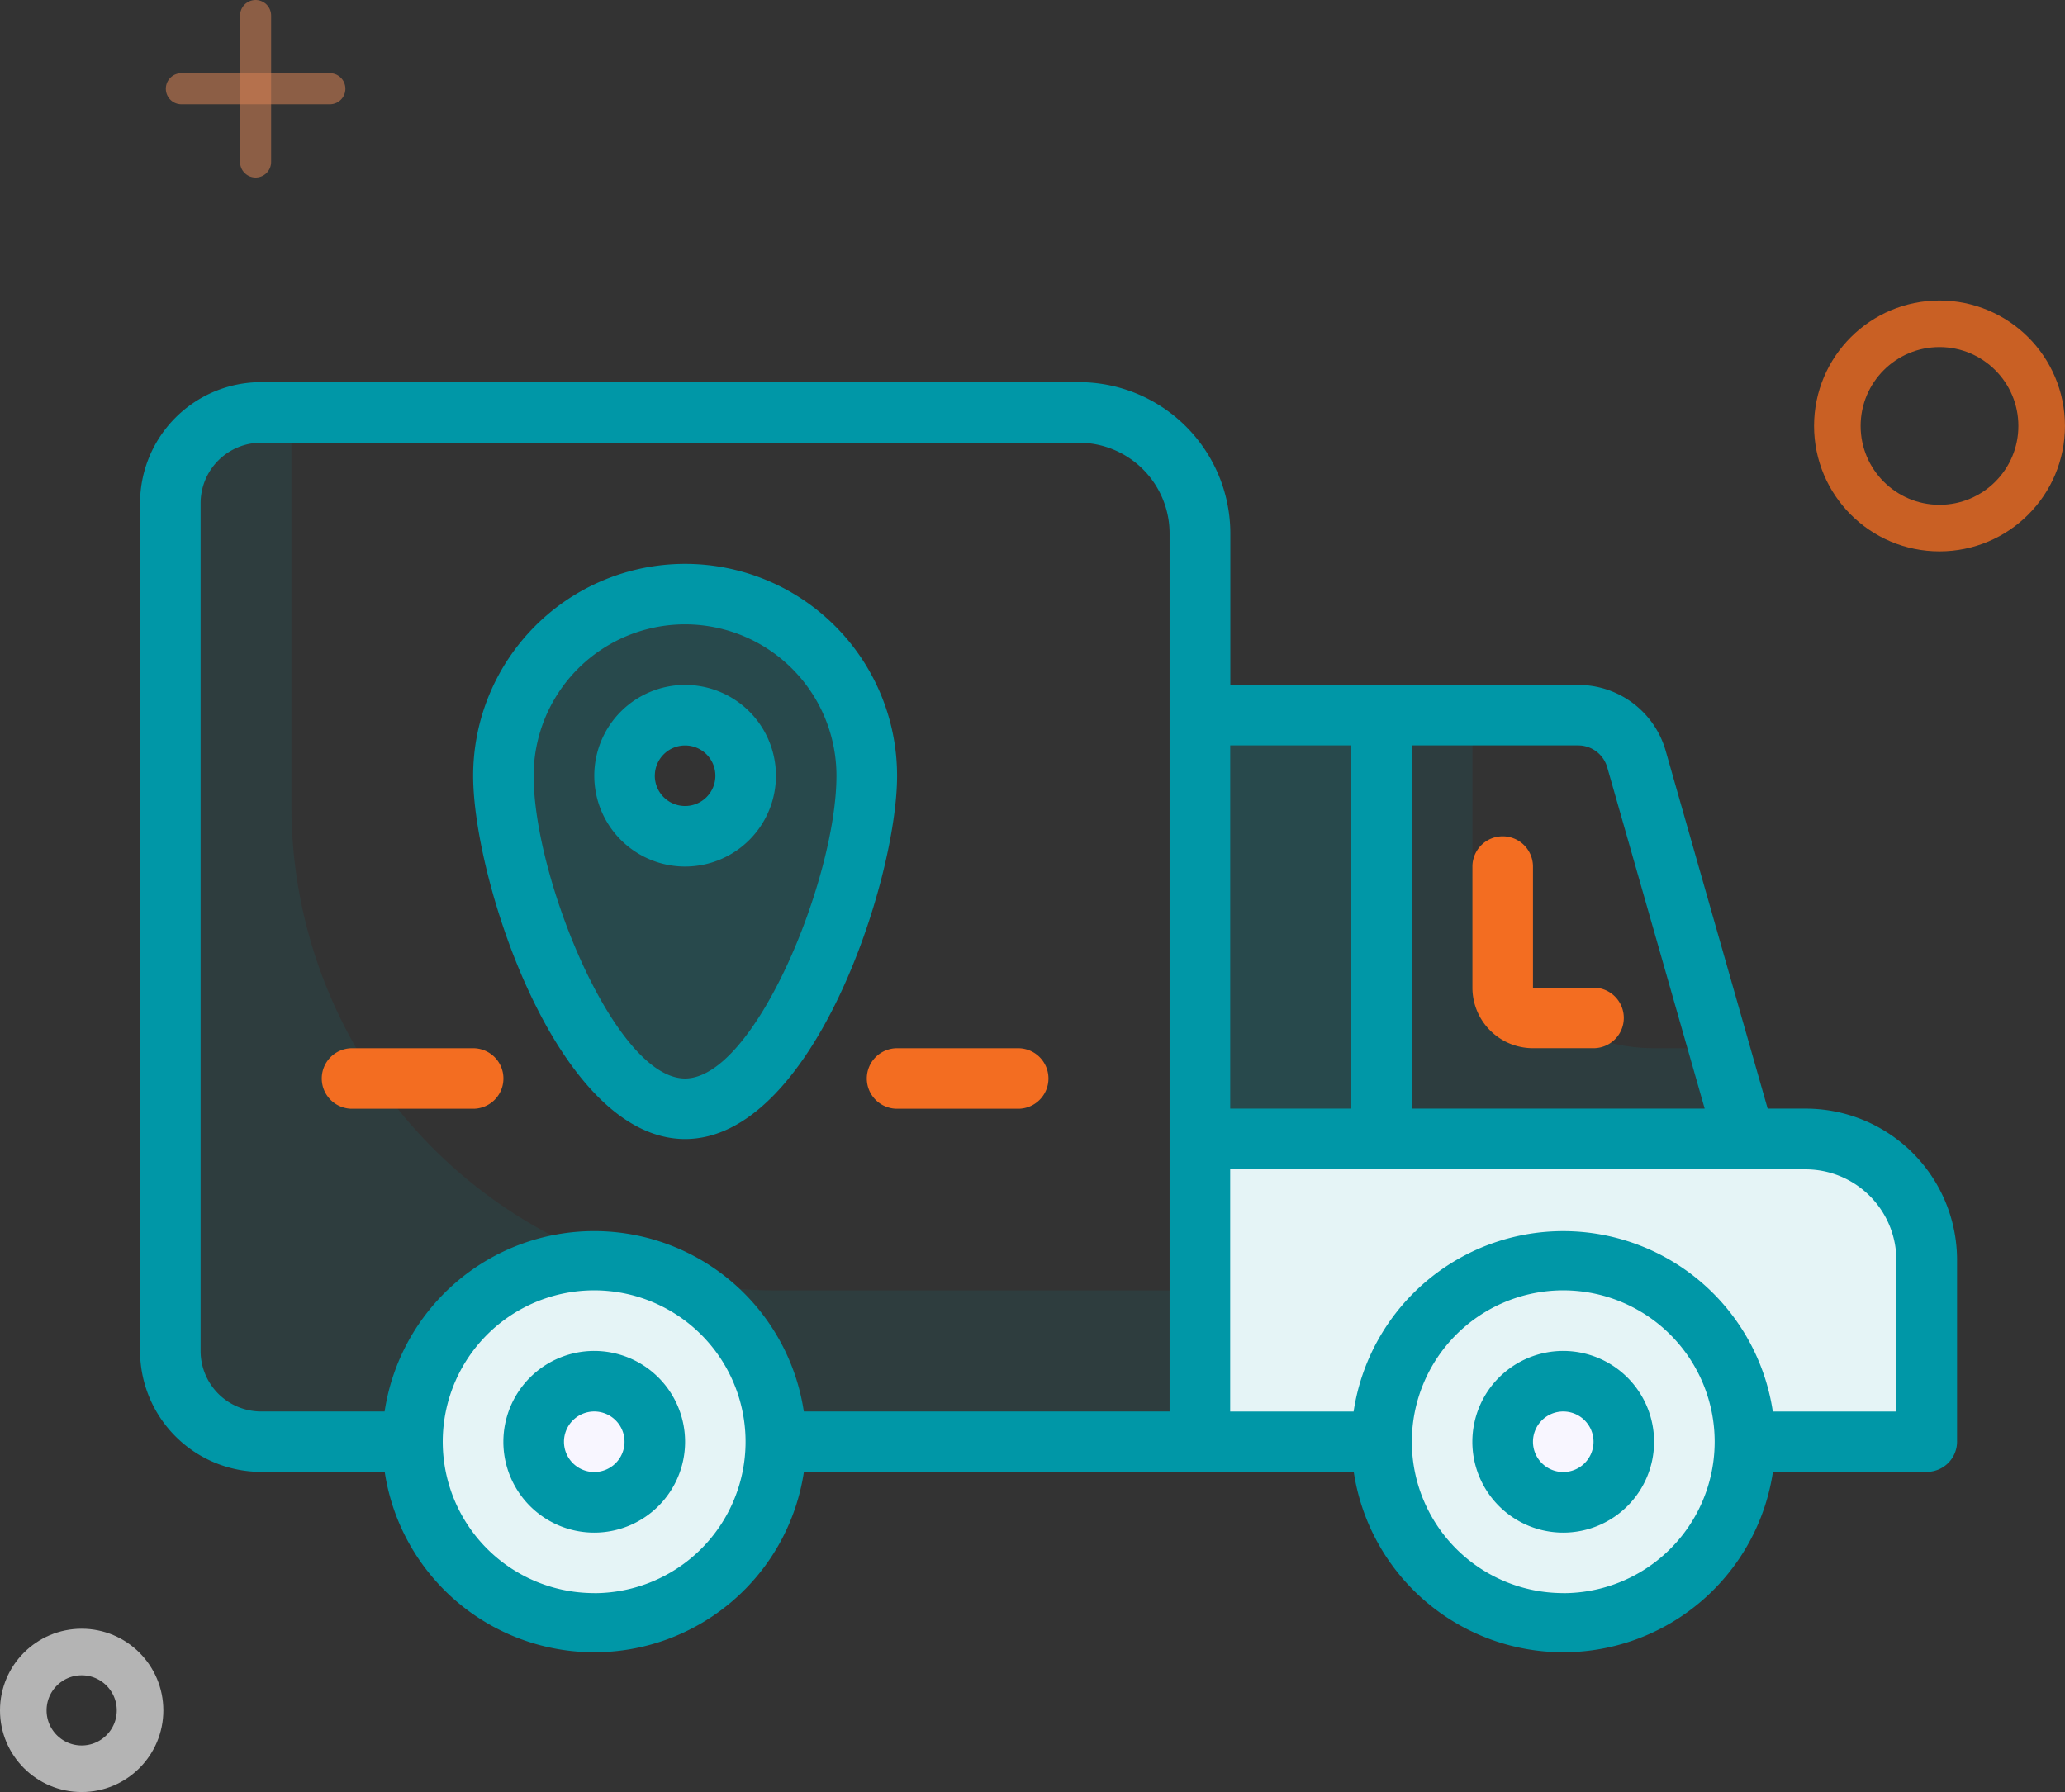 <svg xmlns="http://www.w3.org/2000/svg" width="66.5" height="57.724" viewBox="0 0 66.5 57.724">
  <rect x="0" y="0" width="66.5" height="57.724" fill="#333333" stroke="none"/>
  <g id="Group_1056" data-name="Group 1056" transform="translate(-15.28 -15.764)">
    <g id="tracking" transform="translate(19.79 28.074)">
      <path id="Path_5908" data-name="Path 5908" d="M280,88h5.851v13.652H280Zm0,0" transform="translate(-245.869 -77.273)" fill="rgba(0,151,167,0.22)"/>
      <path id="Path_5909" data-name="Path 5909" d="M303.4,209.752V203.9a3.9,3.9,0,0,0-3.9-3.9H280v9.752Zm0,0" transform="translate(-245.869 -175.621)" fill="#e5f4f6"/>
      <path id="Path_5910" data-name="Path 5910" d="M101.851,56A5.851,5.851,0,0,0,96,61.851c0,3.228,2.623,10.727,5.851,10.727s5.851-7.5,5.851-10.727A5.851,5.851,0,0,0,101.851,56Zm0,7.8a1.95,1.95,0,1,1,1.95-1.95A1.95,1.95,0,0,1,101.851,63.8Zm0,0" transform="translate(-84.298 -49.174)" fill="rgba(0,151,167,0.22)"/>
      <path id="Path_5911" data-name="Path 5911" d="M336.776,98.727a5.851,5.851,0,0,1-5.851-5.851V88H328v13.652h11.7l-.839-2.925Zm0,0" transform="translate(-288.018 -77.273)" fill="rgba(0,151,167,0.11)"/>
      <path id="Path_5912" data-name="Path 5912" d="M27.5,36.28a15.6,15.6,0,0,1-15.6-15.6V8h-.975A2.926,2.926,0,0,0,8,10.925v27.3a2.926,2.926,0,0,0,2.925,2.925h30.23V36.28Zm0,0" transform="translate(-7.025 -7.025)" fill="rgba(0,151,167,0.1)"/>
      <path id="Path_5913" data-name="Path 5913" d="M83.7,237.851A5.851,5.851,0,1,1,77.851,232,5.851,5.851,0,0,1,83.7,237.851Zm0,0" transform="translate(-63.224 -203.72)" fill="#e5f4f6"/>
      <path id="Path_5914" data-name="Path 5914" d="M107.9,265.95a1.95,1.95,0,1,1-1.95-1.95A1.95,1.95,0,0,1,107.9,265.95Zm0,0" transform="translate(-91.323 -231.82)" fill="#f8f6ff"/>
      <path id="Path_5915" data-name="Path 5915" d="M339.7,237.851A5.851,5.851,0,1,1,333.851,232,5.851,5.851,0,0,1,339.7,237.851Zm0,0" transform="translate(-288.018 -203.72)" fill="#e5f4f6"/>
      <path id="Path_5916" data-name="Path 5916" d="M363.9,265.95a1.95,1.95,0,1,1-1.95-1.95A1.95,1.95,0,0,1,363.9,265.95Zm0,0" transform="translate(-316.118 -231.82)" fill="#f8f6ff"/>
      <g id="Group_1047" data-name="Group 1047" transform="translate(0)">
        <path id="Path_5917" data-name="Path 5917" d="M98.925,256a2.926,2.926,0,1,0,2.925,2.926A2.926,2.926,0,0,0,98.925,256Zm0,3.9a.975.975,0,1,1,.975-.975A.975.975,0,0,1,98.925,259.9Zm0,0" transform="translate(-84.298 -224.795)" fill="#0097a7"/>
        <path id="Path_5918" data-name="Path 5918" d="M354.925,256a2.926,2.926,0,1,0,2.925,2.926A2.926,2.926,0,0,0,354.925,256Zm0,3.9a.975.975,0,1,1,.975-.975A.975.975,0,0,1,354.925,259.9Zm0,0" transform="translate(-309.093 -224.795)" fill="#0097a7"/>
        <path id="Path_5919" data-name="Path 5919" d="M353.95,126.826h1.95a.975.975,0,1,0,0-1.95h-1.95v-3.9a.975.975,0,1,0-1.95,0v3.9A1.95,1.95,0,0,0,353.95,126.826Zm0,0" transform="translate(-309.093 -105.373)" fill="#f36d21"/>
        <path id="Path_5920" data-name="Path 5920" d="M94.826,66.528c4.105,0,6.826-8.328,6.826-11.7a6.826,6.826,0,1,0-13.652,0C88,58.2,90.721,66.528,94.826,66.528Zm0-16.578A4.876,4.876,0,0,1,99.7,54.826c0,3.306-2.633,9.752-4.876,9.752s-4.876-6.446-4.876-9.752A4.876,4.876,0,0,1,94.826,49.95Zm0,0" transform="translate(-77.273 -42.149)" fill="#0097a7"/>
        <path id="Path_5921" data-name="Path 5921" d="M125.851,82.925a2.925,2.925,0,1,0-2.925,2.925A2.926,2.926,0,0,0,125.851,82.925Zm-3.9,0a.975.975,0,1,1,.975.975A.975.975,0,0,1,121.95,82.925Zm0,0" transform="translate(-105.373 -70.248)" fill="#0097a7"/>
        <path id="Path_5922" data-name="Path 5922" d="M192,176.975a.975.975,0,0,0,.975.975h3.9a.975.975,0,1,0,0-1.95h-3.9A.975.975,0,0,0,192,176.975Zm0,0" transform="translate(-168.596 -154.546)" fill="#f36d21"/>
        <path id="Path_5923" data-name="Path 5923" d="M52.876,177.95a.975.975,0,1,0,0-1.95h-3.9a.975.975,0,1,0,0,1.95Zm0,0" transform="translate(-42.149 -154.546)" fill="#f36d21"/>
        <path id="Path_5924" data-name="Path 5924" d="M53.634,23.4H52.415L49.129,11.868a2.926,2.926,0,0,0-2.818-2.116h-11.2V4.876A4.876,4.876,0,0,0,30.23,0H3.9A3.9,3.9,0,0,0,0,3.9v27.3a3.9,3.9,0,0,0,3.9,3.9H7.879a6.826,6.826,0,0,0,13.5,0H39.085a6.826,6.826,0,0,0,13.5,0h4.954a.975.975,0,0,0,.975-.975V28.28A4.876,4.876,0,0,0,53.634,23.4Zm-6.387-11,3.14,11h-9.43V11.7h5.354a.975.975,0,0,1,.936.7Zm-8.24-.7V23.4h-3.9V11.7ZM1.95,31.205V3.9A1.95,1.95,0,0,1,3.9,1.95H30.23a2.926,2.926,0,0,1,2.925,2.925v28.28H21.376a6.826,6.826,0,0,0-13.5,0H3.9a1.95,1.95,0,0,1-1.95-1.95Zm12.677,7.8A4.876,4.876,0,1,1,19.5,34.131,4.876,4.876,0,0,1,14.627,39.007Zm31.205,0a4.876,4.876,0,1,1,4.876-4.876A4.876,4.876,0,0,1,45.833,39.007ZM56.56,33.156H52.581a6.826,6.826,0,0,0-13.5,0H35.106v-7.8H53.634A2.926,2.926,0,0,1,56.56,28.28Zm0,0" transform="translate(0)" fill="#0097a7"/>
      </g>
    </g>
    <circle id="Ellipse_67" data-name="Ellipse 67" cx="3.29" cy="3.29" r="3.29" transform="translate(74.449 26.194)" fill="none" stroke="#f36d21" stroke-linecap="round" stroke-miterlimit="10" stroke-width="1.5" opacity="0.78"/>
    <circle id="Ellipse_68" data-name="Ellipse 68" cx="1.88" cy="1.88" r="1.88" transform="translate(16.03 68.977)" fill="none" stroke="#d9d9d9" stroke-linecap="round" stroke-miterlimit="10" stroke-width="1.5" opacity="0.78"/>
    <g id="Group_1135" data-name="Group 1135" transform="translate(21.12 16.264)" opacity="0.84">
      <g id="Group_15" data-name="Group 15" transform="translate(2.391)">
        <line id="Line_7" data-name="Line 7" y1="4.719" fill="none" stroke="rgba(246,145,92,0.54)" stroke-linecap="round" stroke-miterlimit="10" stroke-width="1"/>
      </g>
      <g id="Group_16" data-name="Group 16" transform="translate(0 2.359)">
        <line id="Line_8" data-name="Line 8" x1="4.783" fill="none" stroke="rgba(246,145,92,0.54)" stroke-linecap="round" stroke-miterlimit="10" stroke-width="1"/>
      </g>
    </g>
  </g>
</svg>

